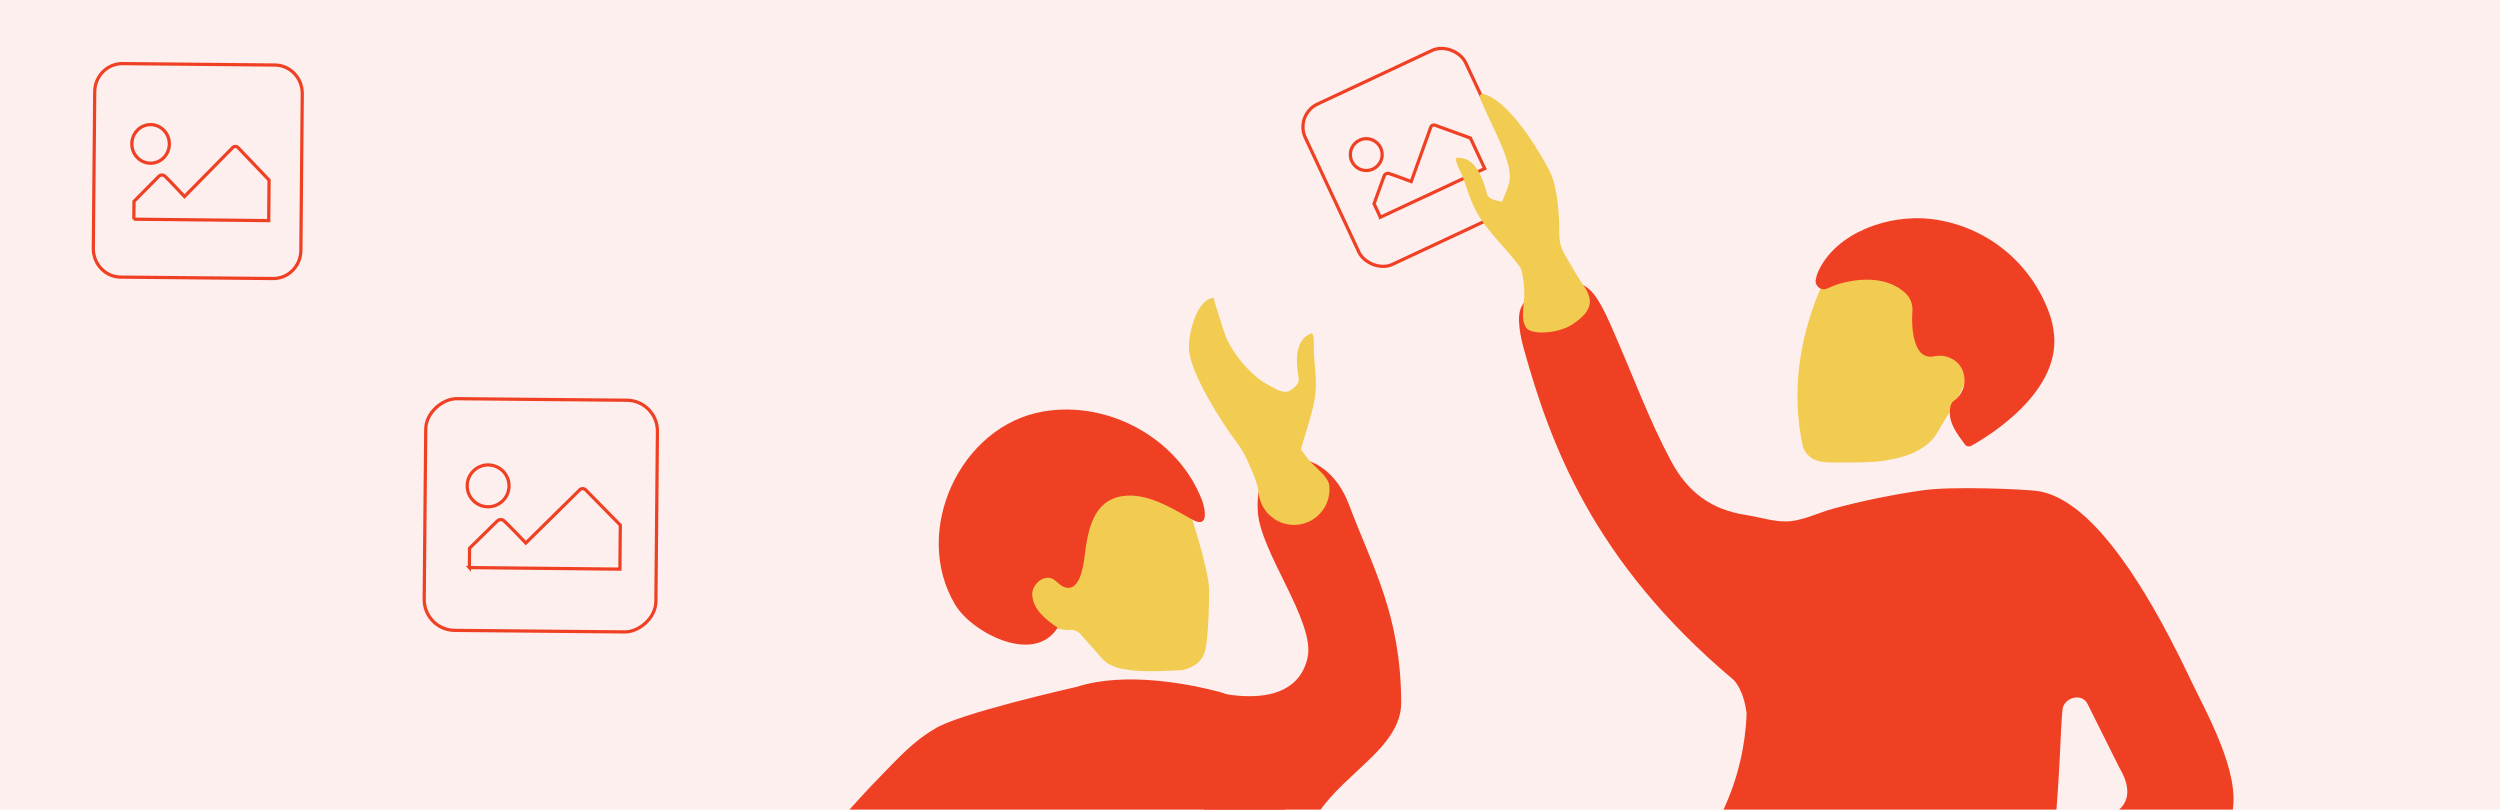 <?xml version="1.0" encoding="UTF-8"?><svg id="Layer_1" xmlns="http://www.w3.org/2000/svg" xmlns:xlink="http://www.w3.org/1999/xlink" viewBox="0 0 772 250"><defs><style>.cls-1,.cls-2{fill:none;}.cls-3{clip-path:url(#clippath);}.cls-4{fill:#f2cb51;}.cls-5,.cls-6{fill:#feefef;}.cls-7{fill:#ef4023;}.cls-6,.cls-2{stroke:#ef4023;}</style><clipPath id="clippath"><rect class="cls-1" width="772" height="250"/></clipPath></defs><rect class="cls-5" width="772" height="250"/><g class="cls-3"><g><path class="cls-7" d="M332.27,212.15s-37.4,8.42-43.91,13.1c-6.17,3.54-11.02,8.89-15.94,13.92-9.42,9.62-18.18,19.88-26.39,30.55-5.73,7.45-11.83,15.35-14.84,24.48-3.23,9.78-2.82,21.44,6.68,27.5,6.93,4.42,13.85,8.84,20.77,13.27,1.9,1.22,3.81,2.43,5.71,3.65,0,0,7.51,3.08,8.68-3.81,0,0,1-10.11,9.81-12.76,0,0,4.42-3.14-.96-6.94-6.87-3.64-22.32-8.89-15.57-19.4,5.64-8.78,13.48-17.67,17.7-21.67,0,0,8.45-9.06,8.56,1.7,0,0-3.12,43.46,4.83,65.94l70.05,7.15,46.95-28.72,.56-24.42s-13.5-10.33-18.05-43.94c0,0-.6-22.61-12.04-33.83-1.11-1.09-5.45-3.51-8.47-4.3-9.02-2.35-28.92-6.42-44.12-1.45Z"/><path class="cls-1" d="M322.09,220.35c1.31,4.72,5.5,11.81,18.82,12.33,0,0,17.37-.65,20.33-12.65-2.67-2.51-6.7-8.35-4.85-19.91l-9.55-12.49-17.59-3.46-6.64,2.69s5.33,20.63-.52,33.5Z"/><g><rect class="cls-2" x="131.23" y="123.35" width="71.55" height="71.55" rx="9.51" ry="9.51" transform="translate(6.37 324.68) rotate(-89.48)"/><circle class="cls-2" cx="150.73" cy="150.03" r="6.46"/><path id="Path_3878" class="cls-2" d="M144.95,175.28l.05-5.99,8.56-8.41c.63-.59,1.62-.57,2.21,.06,.02,.02,.03,.03,.04,.05,1.27,1.13,6.57,6.69,6.57,6.69l16.48-16.26c.46-.59,1.31-.71,1.9-.25,.1,.08,.19,.17,.26,.27,1.23,1.23,10.53,10.72,10.53,10.72l-.12,13.59-46.49-.48Z"/></g><g><path class="cls-2" d="M37.84,19.64l47.06,.44c4.7,.04,8.48,4,8.44,8.84l-.43,48.41c-.04,4.84-3.89,8.72-8.59,8.68l-47.06-.44c-4.7-.04-8.48-4-8.44-8.84l.43-48.41c.04-4.84,3.89-8.72,8.59-8.68Z"/><ellipse class="cls-2" cx="46.5" cy="44.44" rx="5.79" ry="5.96"/><path id="Path_3878-2" class="cls-2" d="M41.33,67.71l.05-5.52,7.67-7.75c.56-.55,1.45-.52,1.98,.05,.01,.01,.03,.03,.04,.04,1.14,1.04,5.89,6.17,5.89,6.17l14.76-14.99c.41-.55,1.17-.65,1.7-.23,.09,.07,.17,.15,.24,.25,1.1,1.13,9.43,9.88,9.43,9.88l-.11,12.52-41.64-.44Z"/></g><g><rect class="cls-6" x="408.8" y="21.31" width="54.65" height="54.65" rx="7.81" ry="7.81" transform="translate(20.49 189.42) rotate(-25.08)"/><circle class="cls-2" cx="421.9" cy="47.74" r="4.91"/><path id="Path_3878-3" class="cls-2" d="M426.25,67.07l-1.94-4.15,3.13-8.63c.24-.62,.93-.93,1.54-.69,.02,0,.03,.01,.05,.02,1.25,.36,6.75,2.45,6.75,2.45l5.99-16.66c.12-.56,.68-.92,1.24-.8,.09,.02,.18,.05,.26,.1,1.26,.45,10.8,3.92,10.8,3.92l4.41,9.42-32.23,15.03Z"/></g><path class="cls-4" d="M405.41,103.39c.55,1.35,.22,4.28,.28,5.33,.2,3.58,.76,7.15,.64,10.74-.25,7.68-3.97,15.28-5.44,22.8-.72,3.7-9.57-3.08-10.7-6.76-1.13-3.67-2.93-7.81,2.4-10.95,1.84-1.86,8.28-4.48,8.48-7.13,.1-1.34-2.96-12.07,4.03-14.53,.13,.12,.23,.29,.31,.49Z"/><path class="cls-7" d="M368.52,211.9s30.59,11.05,35.23-8.66c2.64-11.21-14.96-33.05-15.35-45.66-1.35-20.37,20.7-21.52,28.13-1.84,7.43,19.69,16.06,34.14,16.16,61.28,.03,8.68-7.42,15.27-13.24,20.72-6.06,5.68-12.62,11.51-15.56,19.51-2.68,7.29-2.88,14.54-.15,21.91,4.34,11.72-31.89-28.61-31.89-28.61l-3.33-38.65Z"/><g><path class="cls-7" d="M676.23,209.39c-2.04-4.28-4.1-8.41-6.18-12.37-13.38-25.5-27.52-43.78-41.31-45.45-4.13-.5-25.9-1.5-35.13-.15-9.27,1.35-18.46,3.21-27.51,5.65-4.23,1.14-8.92,3.46-13.24,3.88-4.41,.43-9.32-1.24-13.65-1.91-10.76-1.65-18-6.98-23.21-16.71-6.73-12.57-11.66-26.08-17.37-39.11-1.59-3.62-3.32-7.8-5.62-11.24-3.83-5.73-8.91-6.35-17.82-1.94-5.59,2.76-6.65,5.76-5.94,11.42,.3,2.37,.85,4.67,1.4,6.62,7.97,28.35,20.9,65.05,64.61,101.81,0,0,3.13,2.69,4.09,10.42-.35,10.02-2.69,19.98-6.87,29.1-2.43,5.32-4.51,21.61,3.93,22.27h58.21c1.38,8.11,8.43,14.3,16.93,14.3,.67,0,27.43-1.25,32.52-1.46,22.71-.98,41.03-12.99,45.25-33.56,2.57-12.53-8.07-30.98-13.1-41.54Zm-33.54,44.23c-1.66,.39-4.55,.47-8.04,.42,1.38-13.83,1.65-29.02,2.24-34.86,.38-3.83,6-5.32,7.72-1.87l9.76,19.58c7.46,12.5-3.03,16.44-11.68,16.73Z"/><path class="cls-1" d="M565.59,132.73s13.6,9.5,9.93,27.99c0,0,23.85,19.15,38.17-5.21,0,0-11.76-10.17-2.46-31.74l5.74-12.6-39.67,4.68-11.7,16.87Z"/><path class="cls-4" d="M601.66,127.86l-3.7,6.19c-4.24,6.8-14.93,7.96-14.93,7.96-3.44,1.13-18.53,.77-18.53,.77-6.77-.09-7.79-4.95-7.79-4.95-7.66-35.26,13.7-63.66,13.7-63.66,0,0,35.66-15.45,43.09,18.9,0,0-4.47,25.08-11.85,34.8Z"/><path class="cls-7" d="M561.46,83.85c5.65-12.3,22.06-17.67,34.6-16.25,17.26,1.96,31.07,13.59,36.66,28.87,.86,2.36,1.04,3.31,1.39,5.47,3.04,18.57-19.55,32.47-25.35,35.71-.75,.42-1.7,.17-2.12-.57,0-.01-.01-.02-.02-.03-2.3-3.19-5.01-6.48-4.45-10.79,.14-1.1,.35-1.89,1.26-2.53,2.47-1.76,3.89-4.98,2.89-8.58-.51-1.85-1.81-3.43-3.51-4.33-1.9-1-3.85-1.19-5.59-.78s-3.51-.22-4.52-1.66c-2.34-3.34-2.37-8.99-2.14-12.3,.14-2.06-.61-4.11-2.12-5.52-6.31-5.92-15.88-4.22-20.34-2.97l-1.08,.36c-.89,.34-1.84,.7-2.76,1.13-1.87,.87-3.94-.73-3.55-2.75h0c.16-.84,.39-1.68,.75-2.46Z"/><path class="cls-4" d="M466.23,54.05c0,.19,.01,.38,.02,.57,.09,4.82-6.52,12.44-2.78,16.49,4.83,5.24,7.32,12.91,7.24,20.09-.03,2.5-1.14,7.42,.39,9.64,.7,2.59,9.81,2.56,14.79-.88s6.69-6.62,3.24-11.6c-2.15-3.1-3.96-6.42-5.88-9.67-1.67-2.84-1.75-4.71-1.74-7.96,0,0,.1-13.1-3.53-18.93,0,0-10.55-20.33-19.97-22.82-.62-.16-1.19,.43-.98,1.04,2.11,6.22,8.94,17.38,9.19,24.03Z"/><path class="cls-4" d="M449.63,49.3c.05,1.46,1.55,4,1.93,4.98,1.28,3.35,2.24,6.83,3.82,10.06,3.38,6.9,9.89,12.31,14.32,18.56,2.18,3.08,7.46-6.74,6.99-10.55s-.53-8.32-6.68-9c-2.44-.94-9.39-.68-10.66-3.02-.64-1.18-2.25-12.22-9.64-11.59-.07,.16-.09,.35-.08,.57Z"/></g><path class="cls-4" d="M410.5,149.96c-.29-2.68-4.34-5.68-6-7.56-3.81-4.32-6.5-9.77-7.36-15.48-.09-.62-.03-1.59-.03-2.48,1.19-1.97,2.67-4.62,1.55-3.93-2.31,1.41-5.04-.62-7.07-1.67-2.06-1.07-3.78-2.48-5.45-4.1-.07-.07-.15-.14-.22-.22-3.08-3.06-5.7-6.67-7.45-10.66-.46-1.06-3.76-11.94-3.79-11.93-5.11,.6-7.73,10.85-7.53,15.83,.34,8.11,11.92,24.9,11.92,24.9,1.98,2.95,4.38,5.65,5.83,8.92,1.46,3.3,3.4,7.1,3.78,10.71,.64,6.02,6.04,10.38,12.06,9.74,6.02-.64,10.38-6.04,9.74-12.06Z"/><path class="cls-4" d="M366.76,155.99s6.55,19.58,6.63,26.17c0,0-.01,15.1-1.41,19.26,0,0-.84,4.26-6.93,5.49,0,0-12.58,.93-17.43-.22,0,0-4.85-.39-7.35-3.4l-6.83-7.74s-1.75-1.47-3.48-.99c0,0-8.41,.08-12.69-6.96l-4.02-12.59,14.1-21.28,18.99-7.44,10.09,.1c-.09-1.17,10.35,9.59,10.35,9.59Z"/><path class="cls-7" d="M371.89,160.13c.5-1.52-.16-4.23-.72-5.69-7.28-18.91-28.68-30.84-48.98-27.38-25.78,4.39-40.8,37.12-27.18,59.75,5.14,8.55,24.34,18.6,31.59,7.02-3.53-2.38-7.65-5.56-7.85-10.23-.14-3.19,3.85-6.63,6.76-4.57,1.01,.71,1.84,1.71,2.98,2.19,5.1,2.1,6.13-6.97,6.51-10.01,.93-7.46,2.59-16.55,11.41-17.98,7.78-1.26,15.48,3.75,21.97,7.32,2.13,1.17,3.13,.7,3.5-.42Z"/></g></g></svg>